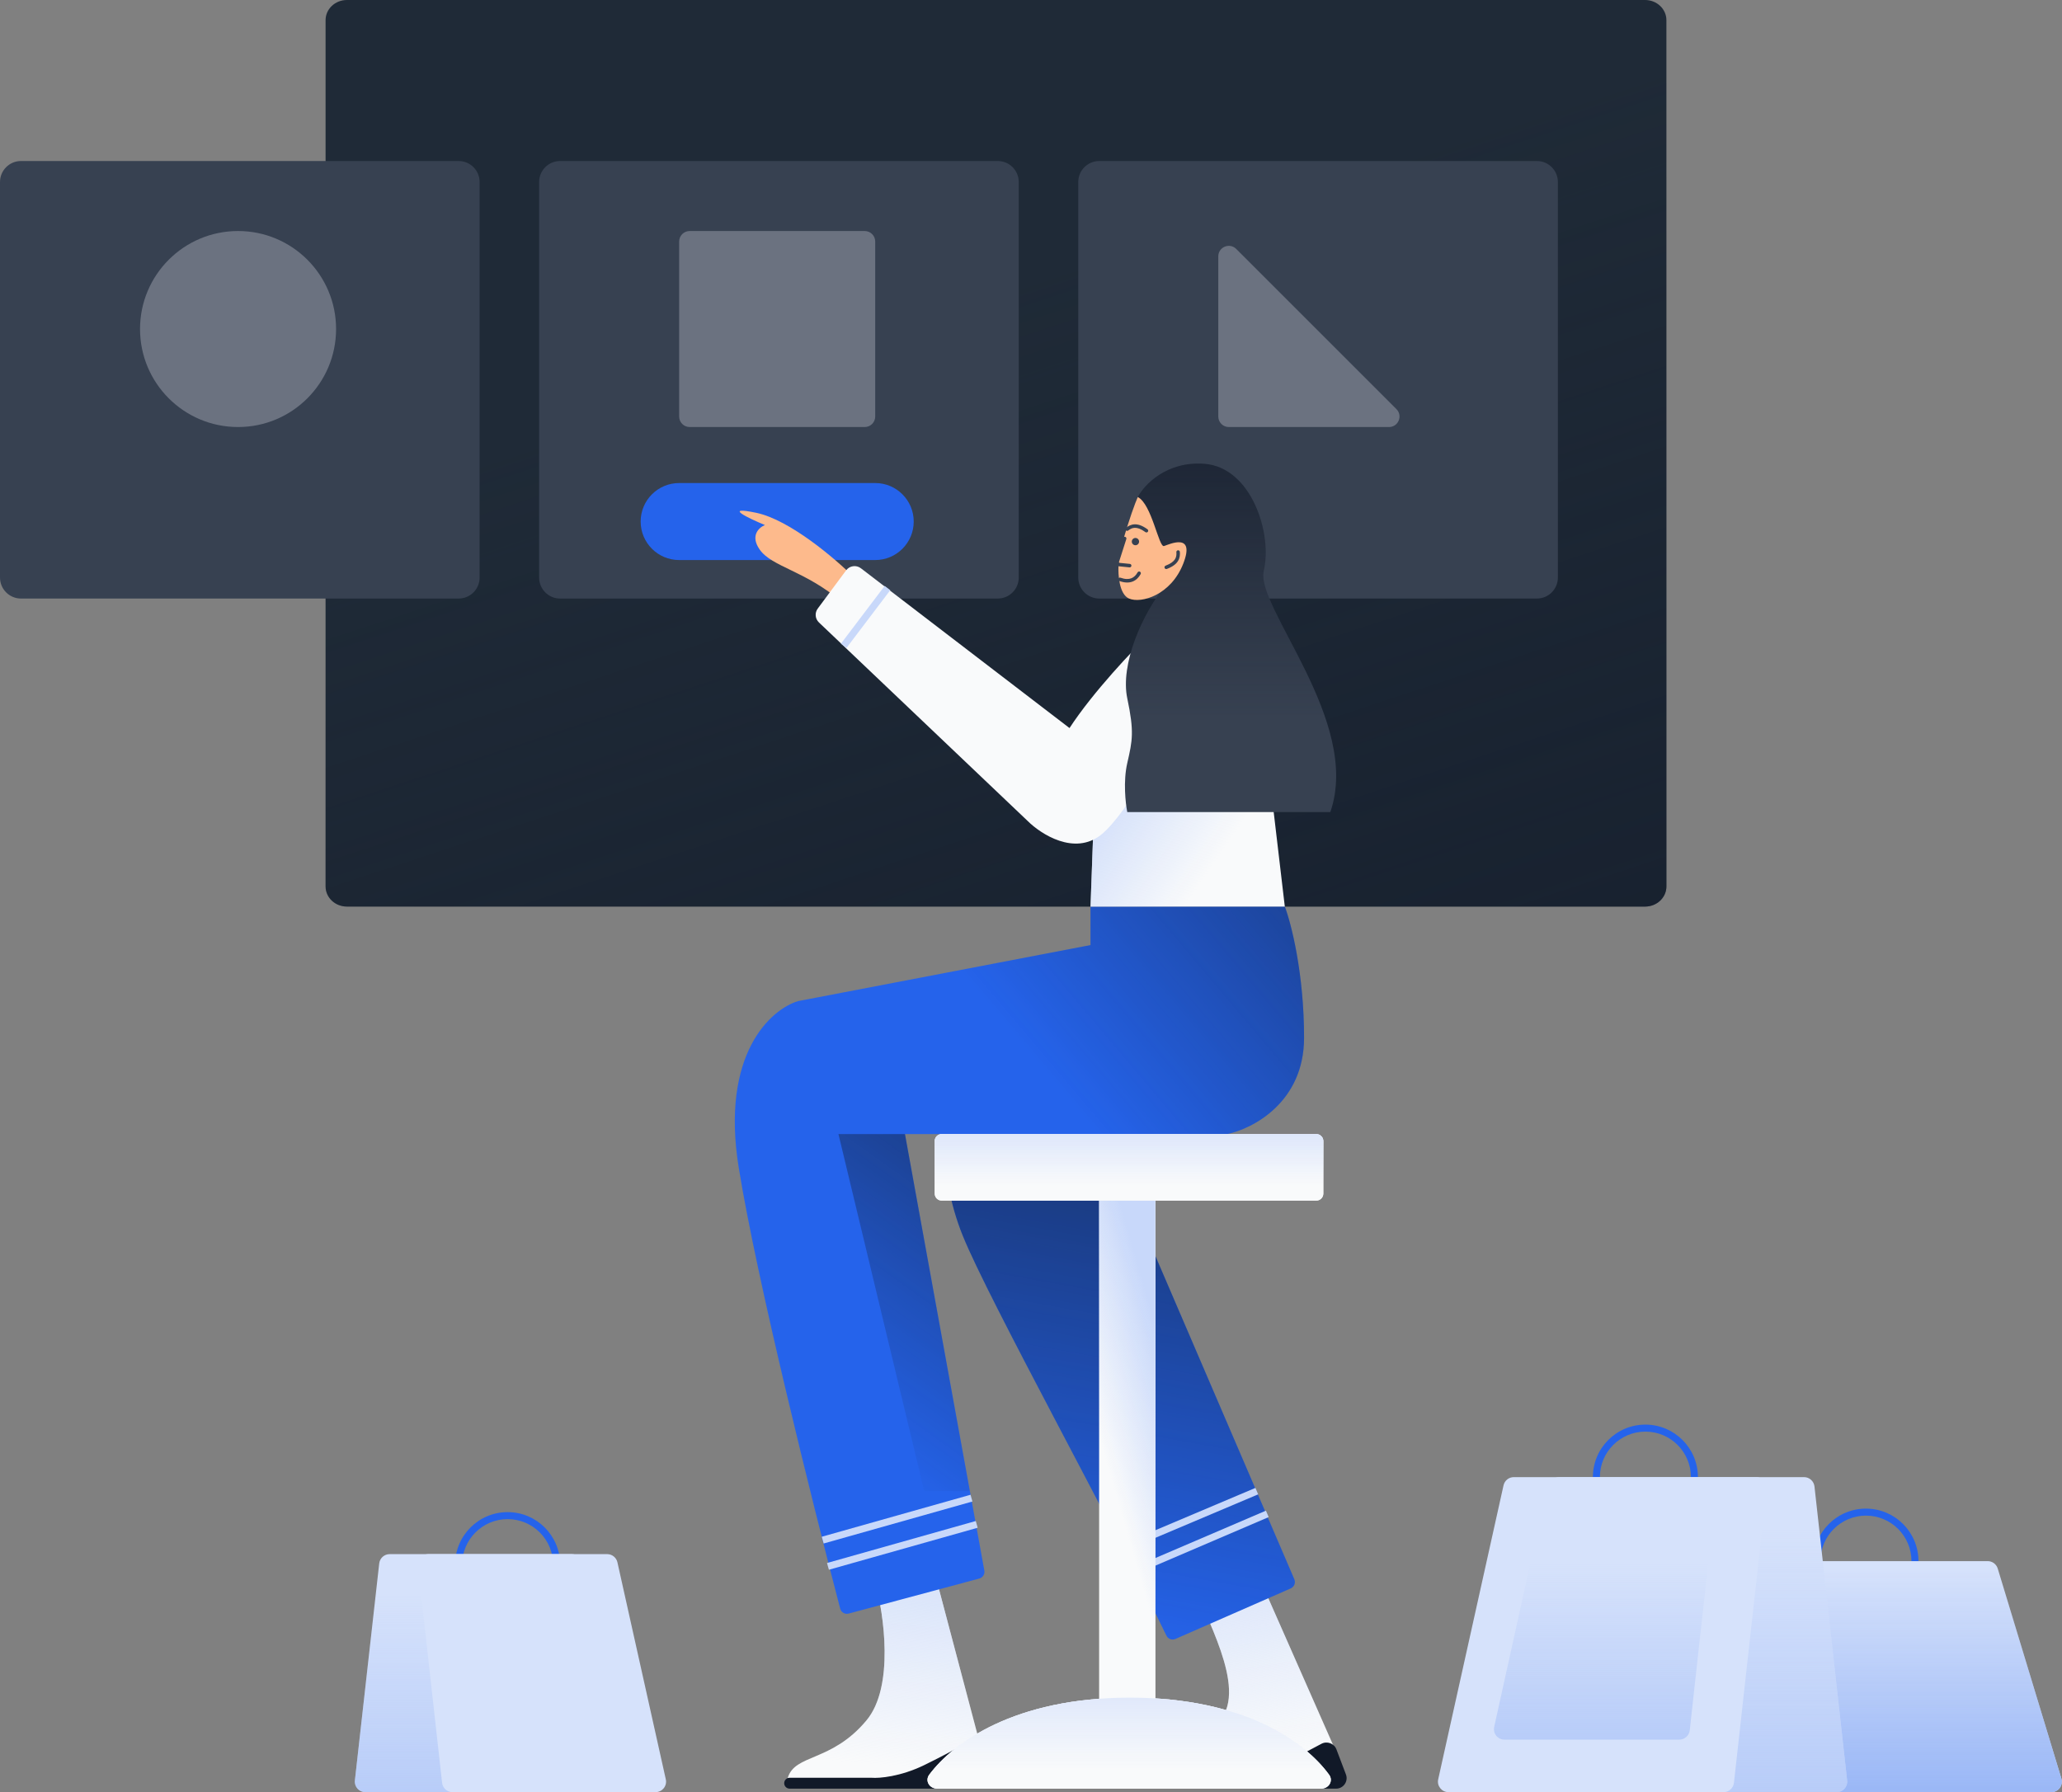 <svg class="w-auto max-w-[16rem] h-40 text-gray-800 dark:text-white" aria-hidden="true" width="589" height="512" viewBox="0 0 589 512" fill="none" xmlns="http://www.w3.org/2000/svg">
<rect x="0" y="0" width="589" height="512" fill="#808080" stroke="none"/>
<path d="M93 5.756C93 2.577 95.729 0 99.096 0H469.905C473.271 0 476 2.577 476 5.756V253.244C476 256.423 473.271 259 469.905 259H99.096C95.729 259 93 256.423 93 253.244V5.756Z" fill="#1F2A37"/>
<path d="M93 5.756C93 2.577 95.729 0 99.096 0H469.905C473.271 0 476 2.577 476 5.756V253.244C476 256.423 473.271 259 469.905 259H99.096C95.729 259 93 256.423 93 253.244V5.756Z" fill="url(#paint0_linear_204_2757)" fill-opacity="0.7"/>
<path d="M154 52C154 48.686 156.686 46 160 46H285C288.314 46 291 48.686 291 52V165C291 168.314 288.314 171 285 171H160C156.686 171 154 168.314 154 165V52Z" fill="#374151"/>
<path d="M183 149C183 142.925 187.925 138 194 138H250C256.075 138 261 142.925 261 149C261 155.075 256.075 160 250 160H194C187.925 160 183 155.075 183 149Z" fill="#2563eb"/>
<path d="M194 69C194 67.343 195.343 66 197 66H247C248.657 66 250 67.343 250 69V119C250 120.657 248.657 122 247 122H197C195.343 122 194 120.657 194 119V69Z" fill="#6B7280"/>
<path d="M0 52C0 48.686 2.686 46 6 46H131C134.314 46 137 48.686 137 52V165C137 168.314 134.314 171 131 171H6C2.686 171 0 168.314 0 165V52Z" fill="#374151"/>
<path d="M40 94C40 78.536 52.536 66 68 66C83.464 66 96 78.536 96 94C96 109.464 83.464 122 68 122C52.536 122 40 109.464 40 94Z" fill="#6B7280"/>
<path d="M308 52C308 48.686 310.686 46 314 46H439C442.314 46 445 48.686 445 52V165C445 168.314 442.314 171 439 171H314C310.686 171 308 168.314 308 165V52Z" fill="#374151"/>
<path d="M348 73.243C348 70.57 351.231 69.231 353.121 71.121L398.879 116.879C400.769 118.769 399.43 122 396.757 122H351C349.343 122 348 120.657 348 119V73.243Z" fill="#6B7280"/>
<path fill-rule="evenodd" clip-rule="evenodd" d="M533 459C540.18 459 546 453.18 546 446C546 438.82 540.18 433 533 433C525.82 433 520 438.82 520 446C520 453.18 525.82 459 533 459ZM533 461C541.284 461 548 454.284 548 446C548 437.716 541.284 431 533 431C524.716 431 518 437.716 518 446C518 454.284 524.716 461 533 461Z" fill="#2563eb"/>
<path d="M570.645 448.13C570.262 446.865 569.096 446 567.774 446H497.209C495.895 446 494.734 446.855 494.344 448.11L475.708 508.11C475.108 510.041 476.551 512 478.573 512H585.956C587.969 512 589.411 510.057 588.827 508.13L570.645 448.13Z" fill="#d6e2fb"/>
<path d="M570.645 448.13C570.262 446.865 569.096 446 567.774 446H497.209C495.895 446 494.734 446.855 494.344 448.11L475.708 508.11C475.108 510.041 476.551 512 478.573 512H585.956C587.969 512 589.411 510.057 588.827 508.13L570.645 448.13Z" fill="url(#paint1_linear_204_2757)"/>
<path fill-rule="evenodd" clip-rule="evenodd" d="M470 435C477.18 435 483 429.18 483 422C483 414.82 477.18 409 470 409C462.82 409 457 414.82 457 422C457 429.18 462.82 435 470 435ZM470 437C478.284 437 485 430.284 485 422C485 413.716 478.284 407 470 407C461.716 407 455 413.716 455 422C455 430.284 461.716 437 470 437Z" fill="#2563eb"/>
<path d="M442.478 424.349C442.783 422.977 444 422 445.406 422H515.315C516.843 422 518.127 423.149 518.296 424.669L527.63 508.669C527.827 510.446 526.436 512 524.648 512H426.739C424.82 512 423.395 510.223 423.811 508.349L442.478 424.349Z" fill="#d6e2fb"/>
<path d="M442.478 424.349C442.783 422.977 444 422 445.406 422H515.315C516.843 422 518.127 423.149 518.296 424.669L527.63 508.669C527.827 510.446 526.436 512 524.648 512H426.739C424.82 512 423.395 510.223 423.811 508.349L442.478 424.349Z" fill="url(#paint2_linear_204_2757)"/>
<path d="M429.478 424.349C429.783 422.977 431 422 432.406 422H501.648C503.436 422 504.827 423.554 504.63 425.331L495.296 509.331C495.127 510.851 493.843 512 492.315 512H413.739C411.82 512 410.395 510.223 410.811 508.349L429.478 424.349Z" fill="#d6e2fb"/>
<path d="M438.743 439.352C439.047 437.978 440.265 437 441.672 437H485.65C487.437 437 488.828 438.553 488.632 440.33L482.664 494.33C482.496 495.85 481.211 497 479.682 497H429.736C427.818 497 426.392 495.225 426.806 493.352L438.743 439.352Z" fill="url(#paint3_linear_204_2757)"/>
<path fill-rule="evenodd" clip-rule="evenodd" d="M145 460C152.18 460 158 454.18 158 447C158 439.82 152.18 434 145 434C137.82 434 132 439.82 132 447C132 454.18 137.82 460 145 460ZM145 462C153.284 462 160 455.284 160 447C160 438.716 153.284 432 145 432C136.716 432 130 438.716 130 447C130 455.284 136.716 462 145 462Z" fill="#2563eb"/>
<path d="M166.287 446.344C165.98 444.974 164.764 444 163.36 444H111.302C109.774 444 108.491 445.148 108.321 446.666L101.374 508.666C101.175 510.444 102.566 512 104.355 512H177.254C179.175 512 180.601 510.219 180.181 508.344L166.287 446.344Z" fill="#d6e2fb"/>
<path d="M166.287 446.344C165.98 444.974 164.764 444 163.36 444H111.302C109.774 444 108.491 445.148 108.321 446.666L101.374 508.666C101.175 510.444 102.566 512 104.355 512H177.254C179.175 512 180.601 510.219 180.181 508.344L166.287 446.344Z" fill="url(#paint4_linear_204_2757)"/>
<path d="M176.365 446.347C176.06 444.976 174.842 444 173.437 444H122.353C120.564 444 119.173 445.555 119.371 447.332L126.282 509.332C126.451 510.851 127.735 512 129.263 512H187.258C189.178 512 190.603 510.221 190.186 508.347L176.365 446.347Z" fill="#d6e2fb"/>
<path d="M325.373 154.723C325.377 155.298 324.915 155.766 324.34 155.77C323.766 155.774 323.298 155.311 323.294 154.737C323.29 154.163 323.753 153.694 324.327 153.69C324.901 153.687 325.37 154.149 325.373 154.723Z" fill="#111928"/>
<path d="M348.5 491.5C356.5 481.9 343.5 461.167 341 452L356.5 443.5L381 499L377 508H325.5C327.5 501 338.5 503.5 348.5 491.5Z" fill="#F9FAFB"/>
<path d="M348.5 491.5C356.5 481.9 343.5 461.167 341 452L356.5 443.5L381 499L377 508H325.5C327.5 501 338.5 503.5 348.5 491.5Z" fill="url(#paint5_linear_204_2757)"/>
<path d="M350 508H325.5C324.672 508 324 508.671 324 509.5C324 510.328 324.672 511 325.5 511H381.654C383.753 511 385.203 508.899 384.458 506.936L381.745 499.783C381.091 498.059 379.052 497.321 377.431 498.199C374.329 499.878 369.771 502.255 365 504.5C358.2 507.7 352.167 508.167 350 508Z" fill="#111928"/>
<path d="M275 353C267.4 334.2 269.833 316.5 272 310L317 328.5L369.716 451.176C370.15 452.185 369.688 453.356 368.682 453.797L335.776 468.222C334.786 468.655 333.644 468.25 333.175 467.277C317.854 435.462 282.462 371.46 275 353Z" fill="#2563eb"/>
<path d="M275 353C267.4 334.2 269.833 316.5 272 310L317 328.5L369.716 451.176C370.15 452.185 369.688 453.356 368.682 453.797L335.776 468.222C334.786 468.655 333.644 468.25 333.175 467.277C317.854 435.462 282.462 371.46 275 353Z" fill="url(#paint6_linear_204_2757)"/>
<path fill-rule="evenodd" clip-rule="evenodd" d="M362.394 433.419L323.894 449.919L323.106 448.081L361.606 431.581L362.394 433.419Z" fill="#c8d8fa"/>
<path fill-rule="evenodd" clip-rule="evenodd" d="M359.39 426.921L320.39 443.421L319.61 441.579L358.61 425.079L359.39 426.921Z" fill="#c8d8fa"/>
<path d="M247.5 491.5C255.5 481.9 252.5 461.167 250 452L264.5 440L280 498.5L276 508H225C227 501 237.5 503.5 247.5 491.5Z" fill="#F9FAFB"/>
<path d="M247.5 491.5C255.5 481.9 252.5 461.167 250 452L264.5 440L280 498.5L276 508H225C227 501 237.5 503.5 247.5 491.5Z" fill="url(#paint7_linear_204_2757)"/>
<path d="M249 507.896H225.552C224.695 507.896 224 508.591 224 509.448C224 510.305 224.695 511 225.552 511H280.48C281.768 511 282.72 509.8 282.427 508.545L280.119 498.654C279.812 497.339 278.316 496.694 277.14 497.359C274.051 499.104 269.15 501.769 264 504.276C257.2 507.586 251.167 508.069 249 507.896Z" fill="#111928"/>
<path d="M311.5 270V259H367C368.833 263.833 372.5 278.1 372.5 296.5C372.5 314.9 357.833 322.5 350.5 324H258.5L281.171 448.688C281.357 449.712 280.726 450.708 279.721 450.977L242.442 460.979C241.371 461.266 240.277 460.651 239.996 459.578C232.127 429.507 216.089 365.207 211 333.5C205.8 301.1 220.167 288.333 228 286L311.5 270Z" fill="#2563eb"/>
<path d="M311.5 270V259H367C368.833 263.833 372.5 278.1 372.5 296.5C372.5 314.9 357.833 322.5 350.5 324H258.5L281.171 448.688C281.357 449.712 280.726 450.708 279.721 450.977L242.442 460.979C241.371 461.266 240.277 460.651 239.996 459.578C232.127 429.507 216.089 365.207 211 333.5C205.8 301.1 220.167 288.333 228 286L311.5 270Z" fill="url(#paint8_linear_204_2757)"/>
<path fill-rule="evenodd" clip-rule="evenodd" d="M279.272 436.462L236.772 448.462L236.229 446.538L278.729 434.538L279.272 436.462Z" fill="#c8d8fa"/>
<path fill-rule="evenodd" clip-rule="evenodd" d="M277.772 428.962L235.272 440.962L234.729 439.038L277.229 427.038L277.772 428.962Z" fill="#c8d8fa"/>
<path d="M239.5 324H258.5L277 426H264L239.5 324Z" fill="url(#paint9_linear_204_2757)"/>
<path d="M216 146.5C225.6 148.5 238.667 159.667 244 165C246.333 170.333 248.9 179.2 240.5 172C230 163 220.5 162 217 157C214.2 153 216.833 150.667 218.5 150C213.667 148 206.4 144.5 216 146.5Z" fill="#FDBA8C"/>
<path d="M367 259L363 225L313 218L311.5 259H367Z" fill="#F9FAFB"/>
<path d="M367 259L363 225L313 218L311.5 259H367Z" fill="url(#paint10_linear_204_2757)"/>
<path d="M233.582 173.868L241.685 162.947C242.683 161.602 244.589 161.334 245.919 162.353L305.5 208C312.3 197.6 323.667 185.667 328.5 181L340.5 197.5C335 208.667 322.1 232.5 314.5 238.5C306.9 244.5 297.334 238.333 293.5 234.5L233.924 177.829C232.826 176.785 232.679 175.085 233.582 173.868Z" fill="#F9FAFB"/>
<path d="M233.582 173.868L241.685 162.947C242.683 161.602 244.589 161.334 245.919 162.353L305.5 208C312.3 197.6 323.667 185.667 328.5 181L340.5 197.5C335 208.667 322.1 232.5 314.5 238.5C306.9 244.5 297.334 238.333 293.5 234.5L233.924 177.829C232.826 176.785 232.679 175.085 233.582 173.868Z" fill="url(#paint11_linear_204_2757)"/>
<path fill-rule="evenodd" clip-rule="evenodd" d="M254.297 168.604L241.797 185.104L240.203 183.896L252.703 167.396L254.297 168.604Z" fill="#c8d8fa"/>
<path d="M344 132.5C333.2 131.7 326.834 138.5 325 142L326 155L333.5 166.5C326 175.5 320 190 322 199.5C324.001 209 323.5 211.5 322 218C320.8 223.2 321.5 229.5 322 232H380C389 206 358.5 173.5 361 163C363.5 152.5 357.5 133.5 344 132.5Z" fill="#374151"/>
<path d="M344 132.5C333.2 131.7 326.834 138.5 325 142L326 155L333.5 166.5C326 175.5 320 190 322 199.5C324.001 209 323.5 211.5 322 218C320.8 223.2 321.5 229.5 322 232H380C389 206 358.5 173.5 361 163C363.5 152.5 357.5 133.5 344 132.5Z" fill="url(#paint12_linear_204_2757)"/>
<path d="M320.501 155.5C322.501 148.3 324.334 143.5 325.001 142C329.001 144 331.001 156.5 332.501 156C334.001 155.5 341.501 152 338.001 161C334.501 170 326.001 172.5 322.501 171C319.701 169.8 319.334 164.167 319.501 161.5L319.001 160.5L320.501 155.5Z" fill="#FDBA8C"/>
<path d="M325.373 154.723C325.377 155.298 324.915 155.766 324.34 155.77C323.766 155.774 323.298 155.311 323.294 154.737C323.29 154.163 323.753 153.694 324.327 153.69C324.901 153.687 325.37 154.149 325.373 154.723Z" fill="#374151"/>
<path fill-rule="evenodd" clip-rule="evenodd" d="M324.167 150.791C323.432 150.805 322.837 151.119 322.276 151.56C322.058 151.73 321.744 151.692 321.574 151.475C321.403 151.258 321.441 150.944 321.658 150.773C322.307 150.264 323.109 149.811 324.148 149.791C325.182 149.772 326.363 150.183 327.775 151.214C327.998 151.377 328.046 151.69 327.883 151.913C327.72 152.136 327.408 152.184 327.185 152.021C325.878 151.066 324.907 150.777 324.167 150.791Z" fill="#374151"/>
<path fill-rule="evenodd" clip-rule="evenodd" d="M321.408 153.371C321.671 153.455 321.816 153.736 321.732 153.999L319.636 160.551C319.599 160.668 319.679 160.79 319.801 160.802L322.733 161.099C323.008 161.126 323.208 161.372 323.18 161.646C323.152 161.921 322.907 162.121 322.632 162.093L319.7 161.797C318.946 161.721 318.453 160.969 318.684 160.247L320.78 153.694C320.864 153.431 321.145 153.286 321.408 153.371Z" fill="#374151"/>
<path fill-rule="evenodd" clip-rule="evenodd" d="M323.145 165.215C323.902 164.928 324.493 164.34 324.948 163.525C325.083 163.284 325.388 163.198 325.629 163.333C325.87 163.468 325.956 163.772 325.821 164.014C325.287 164.969 324.537 165.756 323.5 166.15C322.463 166.545 321.212 166.517 319.734 165.988C319.474 165.895 319.339 165.608 319.432 165.348C319.525 165.088 319.811 164.953 320.071 165.046C321.393 165.519 322.389 165.503 323.145 165.215Z" fill="#374151"/>
<path fill-rule="evenodd" clip-rule="evenodd" d="M335.632 159.754C336.022 159.131 336.085 158.461 336.023 157.75C335.999 157.475 336.203 157.233 336.478 157.209C336.753 157.185 336.995 157.389 337.019 157.664C337.09 158.485 337.031 159.405 336.479 160.285C335.929 161.161 334.939 161.925 333.303 162.542C333.045 162.639 332.757 162.509 332.659 162.251C332.562 161.992 332.692 161.704 332.95 161.606C334.465 161.035 335.238 160.381 335.632 159.754Z" fill="#374151"/>
<path d="M330 343L330 494L314 494L314 343L330 343Z" fill="#F9FAFB"/>
<path d="M330 343L330 494L314 494L314 343L330 343Z" fill="url(#paint13_linear_204_2757)"/>
<path d="M267 326C267 324.895 267.895 324 269 324H376C377.105 324 378 324.895 378 326V341C378 342.105 377.105 343 376 343H269C267.895 343 267 342.105 267 341V326Z" fill="#F9FAFB"/>
<path d="M267 326C267 324.895 267.895 324 269 324H376C377.105 324 378 324.895 378 326V341C378 342.105 377.105 343 376 343H269C267.895 343 267 342.105 267 341V326Z" fill="url(#paint14_linear_204_2757)"/>
<path d="M377.385 511H267.697C265.506 511 264.13 508.763 265.44 507.006C272.232 497.899 289.832 485 322.751 485C355.711 485 373.064 497.931 379.661 507.04C380.935 508.798 379.556 511 377.385 511Z" fill="#F9FAFB"/>
<path d="M377.385 511H267.697C265.506 511 264.13 508.763 265.44 507.006C272.232 497.899 289.832 485 322.751 485C355.711 485 373.064 497.931 379.661 507.04C380.935 508.798 379.556 511 377.385 511Z" fill="url(#paint15_linear_204_2757)"/>
<path d="M330 343L330 494L314 494L314 343L330 343Z" fill="#F9FAFB"/>
<path d="M330 343L330 494L314 494L314 343L330 343Z" fill="url(#paint16_linear_204_2757)"/>
<path d="M267 326C267 324.895 267.895 324 269 324H376C377.105 324 378 324.895 378 326V341C378 342.105 377.105 343 376 343H269C267.895 343 267 342.105 267 341V326Z" fill="#F9FAFB"/>
<path d="M267 326C267 324.895 267.895 324 269 324H376C377.105 324 378 324.895 378 326V341C378 342.105 377.105 343 376 343H269C267.895 343 267 342.105 267 341V326Z" fill="url(#paint17_linear_204_2757)"/>
<path d="M377.385 511H267.697C265.506 511 264.13 508.763 265.44 507.006C272.232 497.899 289.832 485 322.751 485C355.711 485 373.064 497.931 379.661 507.04C380.935 508.798 379.556 511 377.385 511Z" fill="#F9FAFB"/>
<path d="M377.385 511H267.697C265.506 511 264.13 508.763 265.44 507.006C272.232 497.899 289.832 485 322.751 485C355.711 485 373.064 497.931 379.661 507.04C380.935 508.798 379.556 511 377.385 511Z" fill="url(#paint18_linear_204_2757)"/>
<defs>
<linearGradient id="paint0_linear_204_2757" x1="364.147" y1="396.825" x2="262.096" y2="87.692" gradientUnits="userSpaceOnUse">
<stop stop-color="#111928"/>
<stop offset="1" stop-color="#111928" stop-opacity="0"/>
</linearGradient>
<linearGradient id="paint1_linear_204_2757" x1="503.957" y1="512" x2="503.957" y2="434.267" gradientUnits="userSpaceOnUse">
<stop stop-color="#9ab7f6"/>
<stop offset="0.831" stop-color="#9ab7f6" stop-opacity="0"/>
</linearGradient>
<linearGradient id="paint2_linear_204_2757" x1="501.22" y1="588" x2="501.22" y2="406" gradientUnits="userSpaceOnUse">
<stop stop-color="#9ab7f6"/>
<stop offset="0.831" stop-color="#9ab7f6" stop-opacity="0"/>
</linearGradient>
<linearGradient id="paint3_linear_204_2757" x1="472.932" y1="547.667" x2="472.932" y2="426.333" gradientUnits="userSpaceOnUse">
<stop stop-color="#9ab7f6"/>
<stop offset="0.831" stop-color="#9ab7f6" stop-opacity="0"/>
</linearGradient>
<linearGradient id="paint4_linear_204_2757" x1="121.404" y1="569.422" x2="121.404" y2="431.911" gradientUnits="userSpaceOnUse">
<stop stop-color="#9ab7f6"/>
<stop offset="0.831" stop-color="#9ab7f6" stop-opacity="0"/>
</linearGradient>
<linearGradient id="paint5_linear_204_2757" x1="380" y1="409" x2="392.887" y2="498.561" gradientUnits="userSpaceOnUse">
<stop stop-color="#c8d8fa"/>
<stop offset="1" stop-color="#c8d8fa" stop-opacity="0"/>
</linearGradient>
<linearGradient id="paint6_linear_204_2757" x1="168.5" y1="203.5" x2="126.772" y2="435.197" gradientUnits="userSpaceOnUse">
<stop stop-color="#111928"/>
<stop offset="1" stop-color="#111928" stop-opacity="0"/>
</linearGradient>
<linearGradient id="paint7_linear_204_2757" x1="302" y1="427" x2="295" y2="508" gradientUnits="userSpaceOnUse">
<stop stop-color="#c8d8fa"/>
<stop offset="1" stop-color="#c8d8fa" stop-opacity="0"/>
</linearGradient>
<linearGradient id="paint8_linear_204_2757" x1="356.5" y1="54.5" x2="198.581" y2="188.008" gradientUnits="userSpaceOnUse">
<stop stop-color="#111928"/>
<stop offset="1" stop-color="#111928" stop-opacity="0"/>
</linearGradient>
<linearGradient id="paint9_linear_204_2757" x1="258.195" y1="195.5" x2="148.919" y2="348.69" gradientUnits="userSpaceOnUse">
<stop stop-color="#111928"/>
<stop offset="1" stop-color="#111928" stop-opacity="0"/>
</linearGradient>
<linearGradient id="paint10_linear_204_2757" x1="320" y1="204.5" x2="358" y2="230.5" gradientUnits="userSpaceOnUse">
<stop stop-color="#c8d8fa"/>
<stop offset="1" stop-color="#c8d8fa" stop-opacity="0"/>
</linearGradient>
<linearGradient id="paint11_linear_204_2757" x1="520" y1="170" x2="364" y2="166.5" gradientUnits="userSpaceOnUse">
<stop stop-color="#c8d8fa"/>
<stop offset="1" stop-color="#c8d8fa" stop-opacity="0"/>
</linearGradient>
<linearGradient id="paint12_linear_204_2757" x1="352" y1="94.5" x2="352" y2="205" gradientUnits="userSpaceOnUse">
<stop stop-color="#111928"/>
<stop offset="1" stop-color="#111928" stop-opacity="0"/>
</linearGradient>
<linearGradient id="paint13_linear_204_2757" x1="316.341" y1="331" x2="292.769" y2="337.847" gradientUnits="userSpaceOnUse">
<stop stop-color="#c8d8fa"/>
<stop offset="1" stop-color="#c8d8fa" stop-opacity="0"/>
</linearGradient>
<linearGradient id="paint14_linear_204_2757" x1="331" y1="312.5" x2="331" y2="338.5" gradientUnits="userSpaceOnUse">
<stop stop-color="#c8d8fa"/>
<stop offset="1" stop-color="#c8d8fa" stop-opacity="0"/>
</linearGradient>
<linearGradient id="paint15_linear_204_2757" x1="322.249" y1="464.396" x2="322.249" y2="505.604" gradientUnits="userSpaceOnUse">
<stop stop-color="#c8d8fa"/>
<stop offset="1" stop-color="#c8d8fa" stop-opacity="0"/>
</linearGradient>
<linearGradient id="paint16_linear_204_2757" x1="316.341" y1="331" x2="292.769" y2="337.847" gradientUnits="userSpaceOnUse">
<stop stop-color="#c8d8fa"/>
<stop offset="1" stop-color="#c8d8fa" stop-opacity="0"/>
</linearGradient>
<linearGradient id="paint17_linear_204_2757" x1="331" y1="312.5" x2="331" y2="338.5" gradientUnits="userSpaceOnUse">
<stop stop-color="#c8d8fa"/>
<stop offset="1" stop-color="#c8d8fa" stop-opacity="0"/>
</linearGradient>
<linearGradient id="paint18_linear_204_2757" x1="322.249" y1="464.396" x2="322.249" y2="505.604" gradientUnits="userSpaceOnUse">
<stop stop-color="#c8d8fa"/>
<stop offset="1" stop-color="#c8d8fa" stop-opacity="0"/>
</linearGradient>
</defs>
</svg>